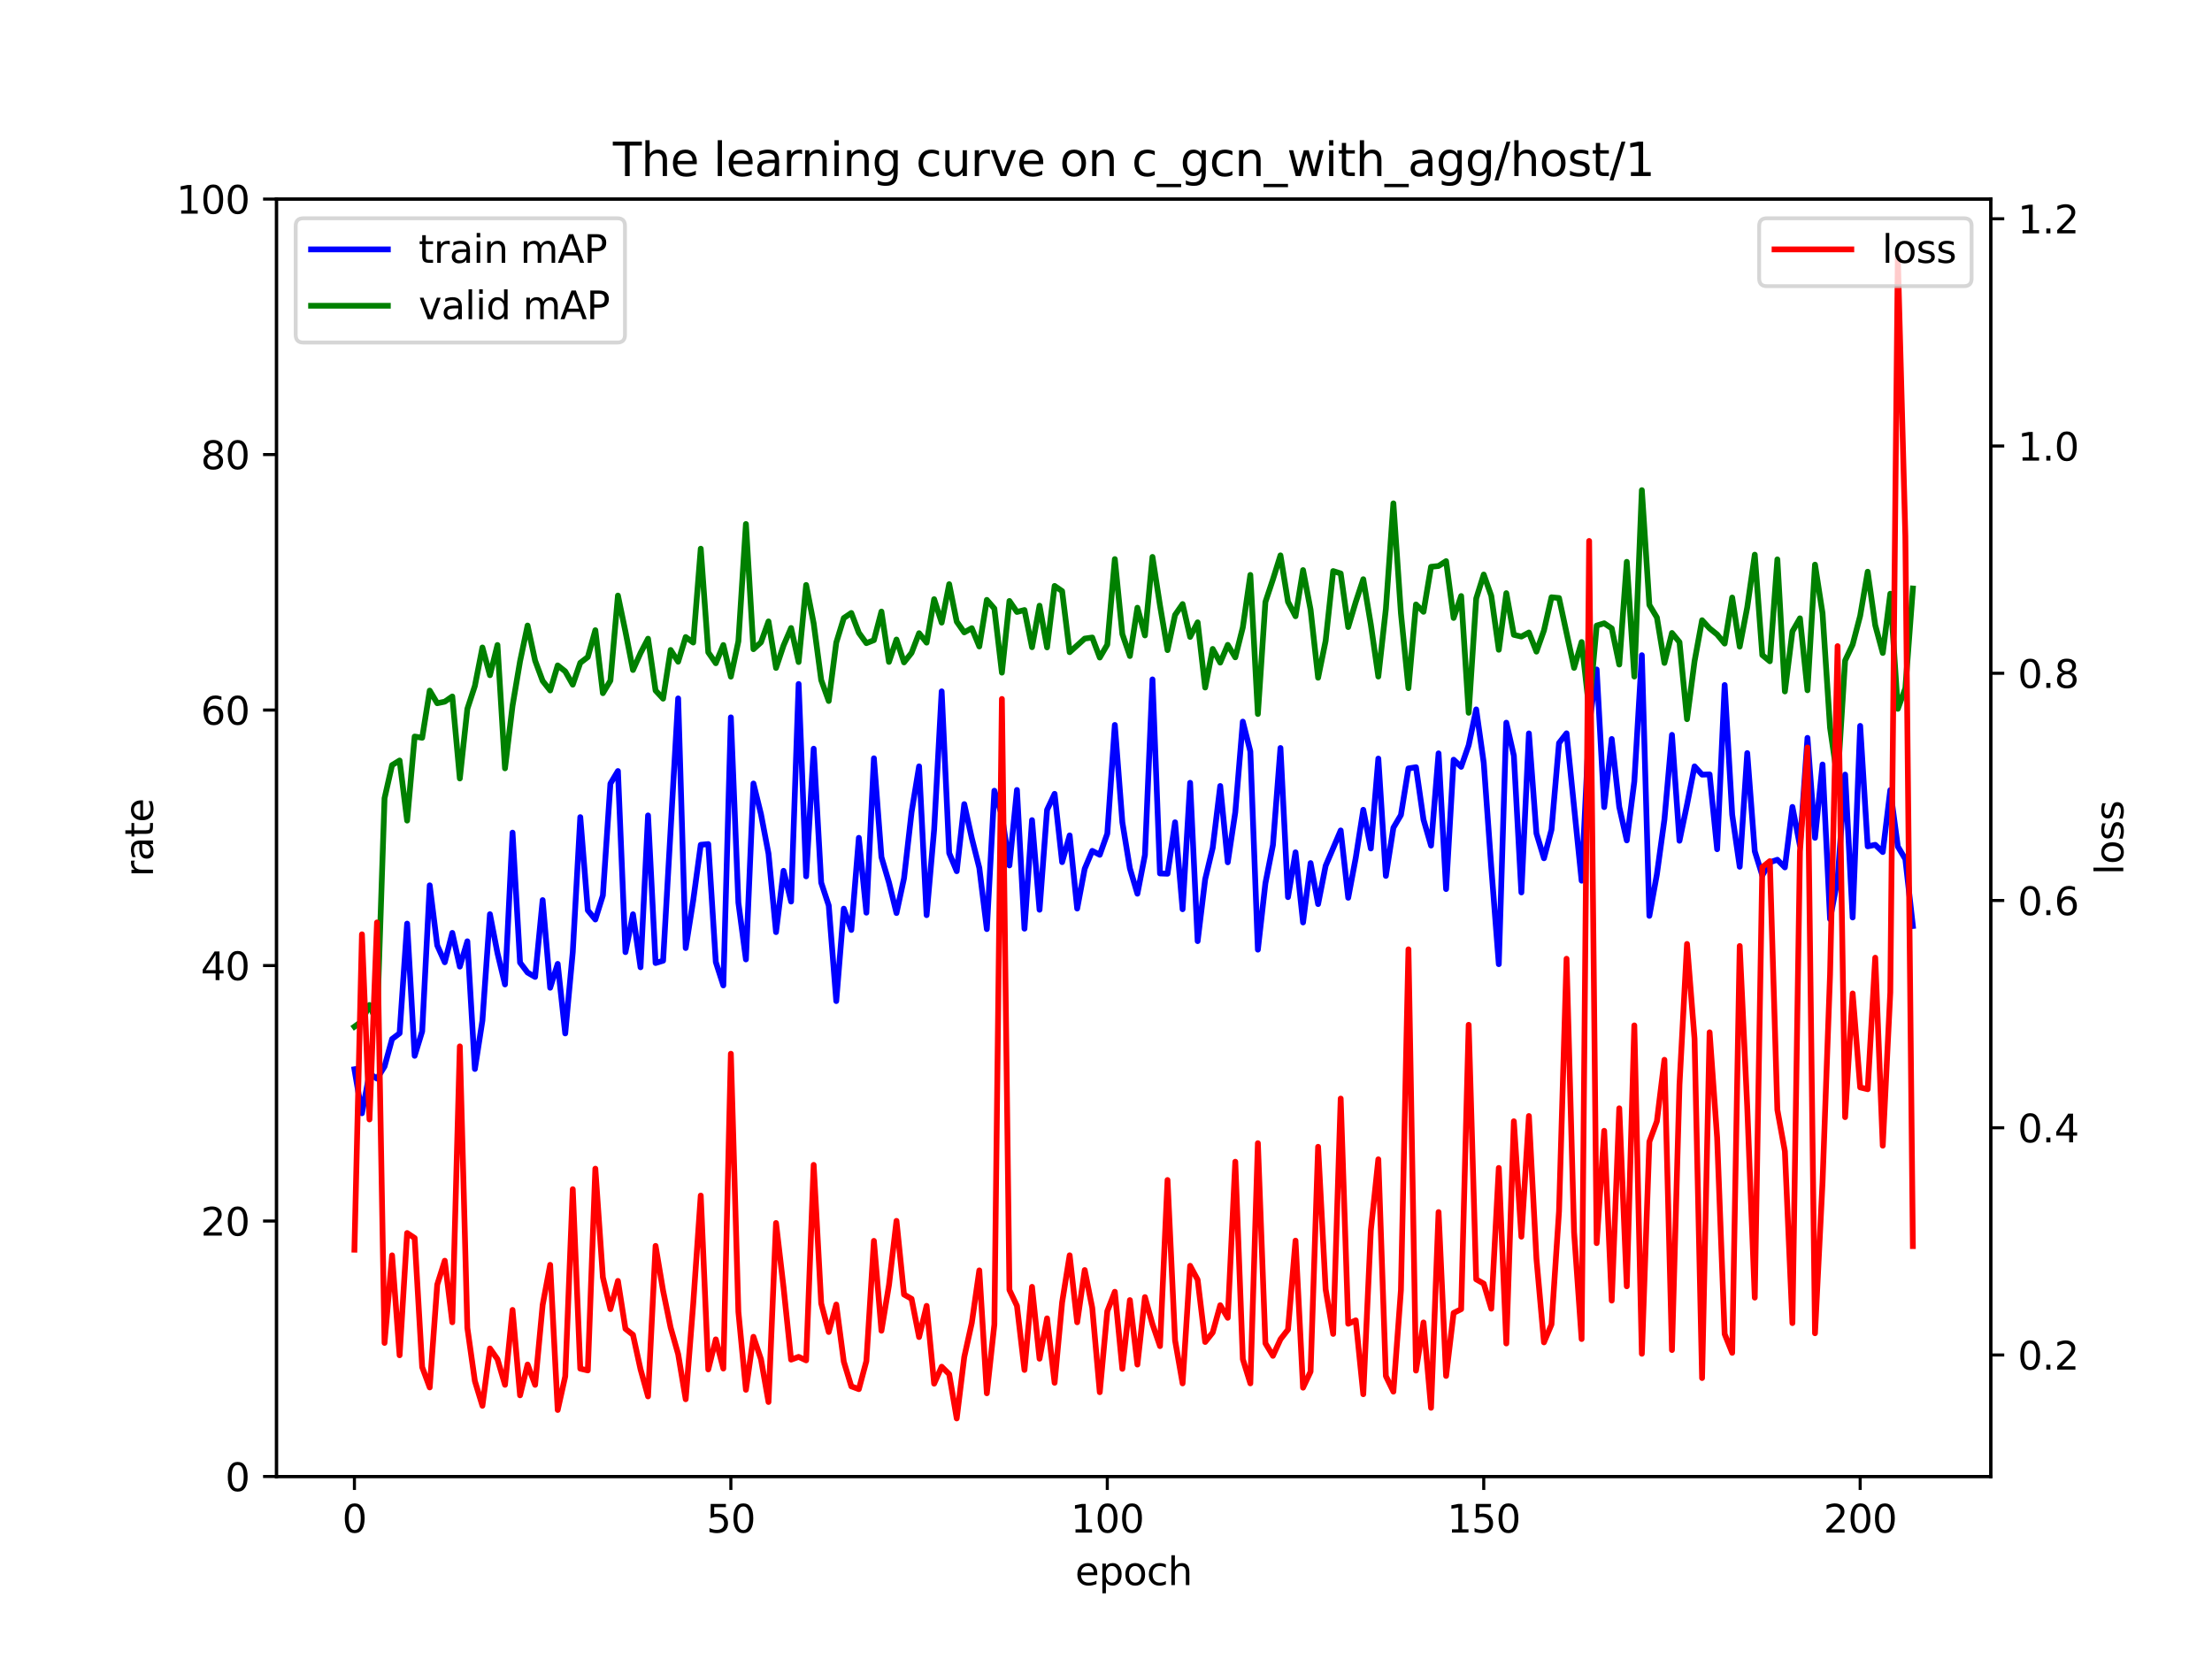<?xml version="1.0" encoding="utf-8" standalone="no"?>
<!DOCTYPE svg PUBLIC "-//W3C//DTD SVG 1.1//EN"
  "http://www.w3.org/Graphics/SVG/1.1/DTD/svg11.dtd">
<svg xmlns:xlink="http://www.w3.org/1999/xlink" width="576pt" height="432pt" viewBox="0 0 576 432" xmlns="http://www.w3.org/2000/svg" version="1.1">
 <defs>
  <style type="text/css">*{stroke-linejoin: round; stroke-linecap: butt}</style>
 </defs>
 <g id="figure_1">
  <g id="patch_1">
   <path d="M 0 432 
L 576 432 
L 576 0 
L 0 0 
z
" style="fill: #ffffff"/>
  </g>
  <g id="axes_1">
   <g id="patch_2">
    <path d="M 72 384.48 
L 518.4 384.48 
L 518.4 51.84 
L 72 51.84 
z
" style="fill: #ffffff"/>
   </g>
   <g id="matplotlib.axis_1">
    <g id="xtick_1">
     <g id="line2d_1">
      <defs>
       <path id="m927b5e2c4c" d="M 0 0 
L 0 3.5 
" style="stroke: #000000; stroke-width: 0.8"/>
      </defs>
      <g>
       <use xlink:href="#m927b5e2c4c" x="92.291" y="384.48" style="stroke: #000000; stroke-width: 0.8"/>
      </g>
     </g>
     <g id="text_1">
      <!-- 0 -->
      <g transform="translate(89.11 399.078) scale(0.1 -0.1)">
       <defs>
        <path id="DejaVuSans-30" d="M 2034 4250 
Q 1547 4250 1301 3770 
Q 1056 3291 1056 2328 
Q 1056 1369 1301 889 
Q 1547 409 2034 409 
Q 2525 409 2770 889 
Q 3016 1369 3016 2328 
Q 3016 3291 2770 3770 
Q 2525 4250 2034 4250 
z
M 2034 4750 
Q 2819 4750 3233 4129 
Q 3647 3509 3647 2328 
Q 3647 1150 3233 529 
Q 2819 -91 2034 -91 
Q 1250 -91 836 529 
Q 422 1150 422 2328 
Q 422 3509 836 4129 
Q 1250 4750 2034 4750 
z
" transform="scale(0.016)"/>
       </defs>
       <use xlink:href="#DejaVuSans-30"/>
      </g>
     </g>
    </g>
    <g id="xtick_2">
     <g id="line2d_2">
      <g>
       <use xlink:href="#m927b5e2c4c" x="190.315" y="384.48" style="stroke: #000000; stroke-width: 0.8"/>
      </g>
     </g>
     <g id="text_2">
      <!-- 50 -->
      <g transform="translate(183.952 399.078) scale(0.1 -0.1)">
       <defs>
        <path id="DejaVuSans-35" d="M 691 4666 
L 3169 4666 
L 3169 4134 
L 1269 4134 
L 1269 2991 
Q 1406 3038 1543 3061 
Q 1681 3084 1819 3084 
Q 2600 3084 3056 2656 
Q 3513 2228 3513 1497 
Q 3513 744 3044 326 
Q 2575 -91 1722 -91 
Q 1428 -91 1123 -41 
Q 819 9 494 109 
L 494 744 
Q 775 591 1075 516 
Q 1375 441 1709 441 
Q 2250 441 2565 725 
Q 2881 1009 2881 1497 
Q 2881 1984 2565 2268 
Q 2250 2553 1709 2553 
Q 1456 2553 1204 2497 
Q 953 2441 691 2322 
L 691 4666 
z
" transform="scale(0.016)"/>
       </defs>
       <use xlink:href="#DejaVuSans-35"/>
       <use xlink:href="#DejaVuSans-30" x="63.623"/>
      </g>
     </g>
    </g>
    <g id="xtick_3">
     <g id="line2d_3">
      <g>
       <use xlink:href="#m927b5e2c4c" x="288.338" y="384.48" style="stroke: #000000; stroke-width: 0.8"/>
      </g>
     </g>
     <g id="text_3">
      <!-- 100 -->
      <g transform="translate(278.795 399.078) scale(0.1 -0.1)">
       <defs>
        <path id="DejaVuSans-31" d="M 794 531 
L 1825 531 
L 1825 4091 
L 703 3866 
L 703 4441 
L 1819 4666 
L 2450 4666 
L 2450 531 
L 3481 531 
L 3481 0 
L 794 0 
L 794 531 
z
" transform="scale(0.016)"/>
       </defs>
       <use xlink:href="#DejaVuSans-31"/>
       <use xlink:href="#DejaVuSans-30" x="63.623"/>
       <use xlink:href="#DejaVuSans-30" x="127.246"/>
      </g>
     </g>
    </g>
    <g id="xtick_4">
     <g id="line2d_4">
      <g>
       <use xlink:href="#m927b5e2c4c" x="386.362" y="384.48" style="stroke: #000000; stroke-width: 0.8"/>
      </g>
     </g>
     <g id="text_4">
      <!-- 150 -->
      <g transform="translate(376.818 399.078) scale(0.1 -0.1)">
       <use xlink:href="#DejaVuSans-31"/>
       <use xlink:href="#DejaVuSans-35" x="63.623"/>
       <use xlink:href="#DejaVuSans-30" x="127.246"/>
      </g>
     </g>
    </g>
    <g id="xtick_5">
     <g id="line2d_5">
      <g>
       <use xlink:href="#m927b5e2c4c" x="484.386" y="384.48" style="stroke: #000000; stroke-width: 0.8"/>
      </g>
     </g>
     <g id="text_5">
      <!-- 200 -->
      <g transform="translate(474.842 399.078) scale(0.1 -0.1)">
       <defs>
        <path id="DejaVuSans-32" d="M 1228 531 
L 3431 531 
L 3431 0 
L 469 0 
L 469 531 
Q 828 903 1448 1529 
Q 2069 2156 2228 2338 
Q 2531 2678 2651 2914 
Q 2772 3150 2772 3378 
Q 2772 3750 2511 3984 
Q 2250 4219 1831 4219 
Q 1534 4219 1204 4116 
Q 875 4013 500 3803 
L 500 4441 
Q 881 4594 1212 4672 
Q 1544 4750 1819 4750 
Q 2544 4750 2975 4387 
Q 3406 4025 3406 3419 
Q 3406 3131 3298 2873 
Q 3191 2616 2906 2266 
Q 2828 2175 2409 1742 
Q 1991 1309 1228 531 
z
" transform="scale(0.016)"/>
       </defs>
       <use xlink:href="#DejaVuSans-32"/>
       <use xlink:href="#DejaVuSans-30" x="63.623"/>
       <use xlink:href="#DejaVuSans-30" x="127.246"/>
      </g>
     </g>
    </g>
    <g id="text_6">
     <!-- epoch -->
     <g transform="translate(279.972 412.757) scale(0.1 -0.1)">
      <defs>
       <path id="DejaVuSans-65" d="M 3597 1894 
L 3597 1613 
L 953 1613 
Q 991 1019 1311 708 
Q 1631 397 2203 397 
Q 2534 397 2845 478 
Q 3156 559 3463 722 
L 3463 178 
Q 3153 47 2828 -22 
Q 2503 -91 2169 -91 
Q 1331 -91 842 396 
Q 353 884 353 1716 
Q 353 2575 817 3079 
Q 1281 3584 2069 3584 
Q 2775 3584 3186 3129 
Q 3597 2675 3597 1894 
z
M 3022 2063 
Q 3016 2534 2758 2815 
Q 2500 3097 2075 3097 
Q 1594 3097 1305 2825 
Q 1016 2553 972 2059 
L 3022 2063 
z
" transform="scale(0.016)"/>
       <path id="DejaVuSans-70" d="M 1159 525 
L 1159 -1331 
L 581 -1331 
L 581 3500 
L 1159 3500 
L 1159 2969 
Q 1341 3281 1617 3432 
Q 1894 3584 2278 3584 
Q 2916 3584 3314 3078 
Q 3713 2572 3713 1747 
Q 3713 922 3314 415 
Q 2916 -91 2278 -91 
Q 1894 -91 1617 61 
Q 1341 213 1159 525 
z
M 3116 1747 
Q 3116 2381 2855 2742 
Q 2594 3103 2138 3103 
Q 1681 3103 1420 2742 
Q 1159 2381 1159 1747 
Q 1159 1113 1420 752 
Q 1681 391 2138 391 
Q 2594 391 2855 752 
Q 3116 1113 3116 1747 
z
" transform="scale(0.016)"/>
       <path id="DejaVuSans-6f" d="M 1959 3097 
Q 1497 3097 1228 2736 
Q 959 2375 959 1747 
Q 959 1119 1226 758 
Q 1494 397 1959 397 
Q 2419 397 2687 759 
Q 2956 1122 2956 1747 
Q 2956 2369 2687 2733 
Q 2419 3097 1959 3097 
z
M 1959 3584 
Q 2709 3584 3137 3096 
Q 3566 2609 3566 1747 
Q 3566 888 3137 398 
Q 2709 -91 1959 -91 
Q 1206 -91 779 398 
Q 353 888 353 1747 
Q 353 2609 779 3096 
Q 1206 3584 1959 3584 
z
" transform="scale(0.016)"/>
       <path id="DejaVuSans-63" d="M 3122 3366 
L 3122 2828 
Q 2878 2963 2633 3030 
Q 2388 3097 2138 3097 
Q 1578 3097 1268 2742 
Q 959 2388 959 1747 
Q 959 1106 1268 751 
Q 1578 397 2138 397 
Q 2388 397 2633 464 
Q 2878 531 3122 666 
L 3122 134 
Q 2881 22 2623 -34 
Q 2366 -91 2075 -91 
Q 1284 -91 818 406 
Q 353 903 353 1747 
Q 353 2603 823 3093 
Q 1294 3584 2113 3584 
Q 2378 3584 2631 3529 
Q 2884 3475 3122 3366 
z
" transform="scale(0.016)"/>
       <path id="DejaVuSans-68" d="M 3513 2113 
L 3513 0 
L 2938 0 
L 2938 2094 
Q 2938 2591 2744 2837 
Q 2550 3084 2163 3084 
Q 1697 3084 1428 2787 
Q 1159 2491 1159 1978 
L 1159 0 
L 581 0 
L 581 4863 
L 1159 4863 
L 1159 2956 
Q 1366 3272 1645 3428 
Q 1925 3584 2291 3584 
Q 2894 3584 3203 3211 
Q 3513 2838 3513 2113 
z
" transform="scale(0.016)"/>
      </defs>
      <use xlink:href="#DejaVuSans-65"/>
      <use xlink:href="#DejaVuSans-70" x="61.523"/>
      <use xlink:href="#DejaVuSans-6f" x="125"/>
      <use xlink:href="#DejaVuSans-63" x="186.182"/>
      <use xlink:href="#DejaVuSans-68" x="241.162"/>
     </g>
    </g>
   </g>
   <g id="matplotlib.axis_2">
    <g id="ytick_1">
     <g id="line2d_6">
      <defs>
       <path id="m28f044601d" d="M 0 0 
L -3.5 0 
" style="stroke: #000000; stroke-width: 0.8"/>
      </defs>
      <g>
       <use xlink:href="#m28f044601d" x="72" y="384.48" style="stroke: #000000; stroke-width: 0.8"/>
      </g>
     </g>
     <g id="text_7">
      <!-- 0 -->
      <g transform="translate(58.638 388.279) scale(0.1 -0.1)">
       <use xlink:href="#DejaVuSans-30"/>
      </g>
     </g>
    </g>
    <g id="ytick_2">
     <g id="line2d_7">
      <g>
       <use xlink:href="#m28f044601d" x="72" y="317.952" style="stroke: #000000; stroke-width: 0.8"/>
      </g>
     </g>
     <g id="text_8">
      <!-- 20 -->
      <g transform="translate(52.275 321.751) scale(0.1 -0.1)">
       <use xlink:href="#DejaVuSans-32"/>
       <use xlink:href="#DejaVuSans-30" x="63.623"/>
      </g>
     </g>
    </g>
    <g id="ytick_3">
     <g id="line2d_8">
      <g>
       <use xlink:href="#m28f044601d" x="72" y="251.424" style="stroke: #000000; stroke-width: 0.8"/>
      </g>
     </g>
     <g id="text_9">
      <!-- 40 -->
      <g transform="translate(52.275 255.223) scale(0.1 -0.1)">
       <defs>
        <path id="DejaVuSans-34" d="M 2419 4116 
L 825 1625 
L 2419 1625 
L 2419 4116 
z
M 2253 4666 
L 3047 4666 
L 3047 1625 
L 3713 1625 
L 3713 1100 
L 3047 1100 
L 3047 0 
L 2419 0 
L 2419 1100 
L 313 1100 
L 313 1709 
L 2253 4666 
z
" transform="scale(0.016)"/>
       </defs>
       <use xlink:href="#DejaVuSans-34"/>
       <use xlink:href="#DejaVuSans-30" x="63.623"/>
      </g>
     </g>
    </g>
    <g id="ytick_4">
     <g id="line2d_9">
      <g>
       <use xlink:href="#m28f044601d" x="72" y="184.896" style="stroke: #000000; stroke-width: 0.8"/>
      </g>
     </g>
     <g id="text_10">
      <!-- 60 -->
      <g transform="translate(52.275 188.695) scale(0.1 -0.1)">
       <defs>
        <path id="DejaVuSans-36" d="M 2113 2584 
Q 1688 2584 1439 2293 
Q 1191 2003 1191 1497 
Q 1191 994 1439 701 
Q 1688 409 2113 409 
Q 2538 409 2786 701 
Q 3034 994 3034 1497 
Q 3034 2003 2786 2293 
Q 2538 2584 2113 2584 
z
M 3366 4563 
L 3366 3988 
Q 3128 4100 2886 4159 
Q 2644 4219 2406 4219 
Q 1781 4219 1451 3797 
Q 1122 3375 1075 2522 
Q 1259 2794 1537 2939 
Q 1816 3084 2150 3084 
Q 2853 3084 3261 2657 
Q 3669 2231 3669 1497 
Q 3669 778 3244 343 
Q 2819 -91 2113 -91 
Q 1303 -91 875 529 
Q 447 1150 447 2328 
Q 447 3434 972 4092 
Q 1497 4750 2381 4750 
Q 2619 4750 2861 4703 
Q 3103 4656 3366 4563 
z
" transform="scale(0.016)"/>
       </defs>
       <use xlink:href="#DejaVuSans-36"/>
       <use xlink:href="#DejaVuSans-30" x="63.623"/>
      </g>
     </g>
    </g>
    <g id="ytick_5">
     <g id="line2d_10">
      <g>
       <use xlink:href="#m28f044601d" x="72" y="118.368" style="stroke: #000000; stroke-width: 0.8"/>
      </g>
     </g>
     <g id="text_11">
      <!-- 80 -->
      <g transform="translate(52.275 122.167) scale(0.1 -0.1)">
       <defs>
        <path id="DejaVuSans-38" d="M 2034 2216 
Q 1584 2216 1326 1975 
Q 1069 1734 1069 1313 
Q 1069 891 1326 650 
Q 1584 409 2034 409 
Q 2484 409 2743 651 
Q 3003 894 3003 1313 
Q 3003 1734 2745 1975 
Q 2488 2216 2034 2216 
z
M 1403 2484 
Q 997 2584 770 2862 
Q 544 3141 544 3541 
Q 544 4100 942 4425 
Q 1341 4750 2034 4750 
Q 2731 4750 3128 4425 
Q 3525 4100 3525 3541 
Q 3525 3141 3298 2862 
Q 3072 2584 2669 2484 
Q 3125 2378 3379 2068 
Q 3634 1759 3634 1313 
Q 3634 634 3220 271 
Q 2806 -91 2034 -91 
Q 1263 -91 848 271 
Q 434 634 434 1313 
Q 434 1759 690 2068 
Q 947 2378 1403 2484 
z
M 1172 3481 
Q 1172 3119 1398 2916 
Q 1625 2713 2034 2713 
Q 2441 2713 2670 2916 
Q 2900 3119 2900 3481 
Q 2900 3844 2670 4047 
Q 2441 4250 2034 4250 
Q 1625 4250 1398 4047 
Q 1172 3844 1172 3481 
z
" transform="scale(0.016)"/>
       </defs>
       <use xlink:href="#DejaVuSans-38"/>
       <use xlink:href="#DejaVuSans-30" x="63.623"/>
      </g>
     </g>
    </g>
    <g id="ytick_6">
     <g id="line2d_11">
      <g>
       <use xlink:href="#m28f044601d" x="72" y="51.84" style="stroke: #000000; stroke-width: 0.8"/>
      </g>
     </g>
     <g id="text_12">
      <!-- 100 -->
      <g transform="translate(45.913 55.639) scale(0.1 -0.1)">
       <use xlink:href="#DejaVuSans-31"/>
       <use xlink:href="#DejaVuSans-30" x="63.623"/>
       <use xlink:href="#DejaVuSans-30" x="127.246"/>
      </g>
     </g>
    </g>
    <g id="text_13">
     <!-- rate -->
     <g transform="translate(39.833 228.316) rotate(-90) scale(0.1 -0.1)">
      <defs>
       <path id="DejaVuSans-72" d="M 2631 2963 
Q 2534 3019 2420 3045 
Q 2306 3072 2169 3072 
Q 1681 3072 1420 2755 
Q 1159 2438 1159 1844 
L 1159 0 
L 581 0 
L 581 3500 
L 1159 3500 
L 1159 2956 
Q 1341 3275 1631 3429 
Q 1922 3584 2338 3584 
Q 2397 3584 2469 3576 
Q 2541 3569 2628 3553 
L 2631 2963 
z
" transform="scale(0.016)"/>
       <path id="DejaVuSans-61" d="M 2194 1759 
Q 1497 1759 1228 1600 
Q 959 1441 959 1056 
Q 959 750 1161 570 
Q 1363 391 1709 391 
Q 2188 391 2477 730 
Q 2766 1069 2766 1631 
L 2766 1759 
L 2194 1759 
z
M 3341 1997 
L 3341 0 
L 2766 0 
L 2766 531 
Q 2569 213 2275 61 
Q 1981 -91 1556 -91 
Q 1019 -91 701 211 
Q 384 513 384 1019 
Q 384 1609 779 1909 
Q 1175 2209 1959 2209 
L 2766 2209 
L 2766 2266 
Q 2766 2663 2505 2880 
Q 2244 3097 1772 3097 
Q 1472 3097 1187 3025 
Q 903 2953 641 2809 
L 641 3341 
Q 956 3463 1253 3523 
Q 1550 3584 1831 3584 
Q 2591 3584 2966 3190 
Q 3341 2797 3341 1997 
z
" transform="scale(0.016)"/>
       <path id="DejaVuSans-74" d="M 1172 4494 
L 1172 3500 
L 2356 3500 
L 2356 3053 
L 1172 3053 
L 1172 1153 
Q 1172 725 1289 603 
Q 1406 481 1766 481 
L 2356 481 
L 2356 0 
L 1766 0 
Q 1100 0 847 248 
Q 594 497 594 1153 
L 594 3053 
L 172 3053 
L 172 3500 
L 594 3500 
L 594 4494 
L 1172 4494 
z
" transform="scale(0.016)"/>
      </defs>
      <use xlink:href="#DejaVuSans-72"/>
      <use xlink:href="#DejaVuSans-61" x="41.113"/>
      <use xlink:href="#DejaVuSans-74" x="102.393"/>
      <use xlink:href="#DejaVuSans-65" x="141.602"/>
     </g>
    </g>
   </g>
   <g id="line2d_12">
    <path d="M 92.291 278.431 
L 94.251 289.896 
L 96.212 279.549 
L 98.172 280.87 
L 100.133 277.717 
L 102.093 270.559 
L 104.054 269.066 
L 106.014 240.506 
L 107.975 274.937 
L 109.935 268.563 
L 111.896 230.531 
L 113.856 246.184 
L 115.817 250.571 
L 117.777 242.921 
L 119.738 251.703 
L 121.698 245.106 
L 123.658 278.364 
L 125.619 265.751 
L 127.579 238.056 
L 129.54 248.191 
L 131.5 256.353 
L 133.461 216.813 
L 135.421 250.658 
L 137.382 253.255 
L 139.342 254.39 
L 141.303 234.38 
L 143.263 257.211 
L 145.224 250.992 
L 147.184 269.107 
L 149.145 247.919 
L 151.105 212.776 
L 153.066 237.044 
L 155.026 239.438 
L 156.987 233.159 
L 158.947 204.045 
L 160.908 200.772 
L 162.868 247.935 
L 164.828 238.077 
L 166.789 251.878 
L 168.749 212.335 
L 170.71 250.77 
L 172.67 250.169 
L 176.591 181.863 
L 178.552 246.867 
L 180.512 234.457 
L 182.473 219.98 
L 184.433 219.797 
L 186.394 250.513 
L 188.354 256.604 
L 190.315 186.795 
L 192.275 235.046 
L 194.236 249.835 
L 196.196 204.022 
L 198.157 212 
L 200.117 222.286 
L 202.077 242.723 
L 204.038 226.751 
L 205.998 234.766 
L 207.959 178.105 
L 209.919 228.2 
L 211.88 194.958 
L 213.84 229.836 
L 215.801 235.796 
L 217.761 260.681 
L 219.722 236.607 
L 221.682 242.16 
L 223.643 218.165 
L 225.603 237.66 
L 227.564 197.46 
L 229.524 223.177 
L 231.485 229.801 
L 233.445 237.757 
L 235.406 228.698 
L 237.366 211.524 
L 239.326 199.559 
L 241.287 238.304 
L 243.247 216.036 
L 245.208 180.021 
L 247.168 222.144 
L 249.129 226.862 
L 251.089 209.388 
L 253.05 218.241 
L 255.01 225.997 
L 256.971 241.936 
L 258.931 205.899 
L 260.892 212.394 
L 262.852 225.358 
L 264.813 205.701 
L 266.773 241.826 
L 268.734 213.558 
L 270.694 236.9 
L 272.655 210.883 
L 274.615 206.713 
L 276.575 224.497 
L 278.536 217.539 
L 280.496 236.591 
L 282.457 226.212 
L 284.417 221.563 
L 286.378 222.591 
L 288.338 217.076 
L 290.299 188.776 
L 292.259 214.115 
L 294.22 226.135 
L 296.18 232.725 
L 298.141 222.619 
L 300.101 176.915 
L 302.062 227.446 
L 304.022 227.518 
L 305.983 214.12 
L 307.943 236.766 
L 309.904 203.831 
L 311.864 245.07 
L 313.825 228.959 
L 315.785 220.782 
L 317.745 204.669 
L 319.706 224.546 
L 321.666 211.501 
L 323.627 187.906 
L 325.587 195.671 
L 327.548 247.29 
L 329.508 229.993 
L 331.469 220.04 
L 333.429 194.773 
L 335.39 233.613 
L 337.35 221.942 
L 339.311 240.21 
L 341.271 224.743 
L 343.232 235.423 
L 345.192 225.465 
L 349.113 216.244 
L 351.074 233.777 
L 353.034 223.383 
L 354.994 210.866 
L 356.955 220.948 
L 358.915 197.53 
L 360.876 228.084 
L 362.836 215.546 
L 364.797 212.23 
L 366.757 200.095 
L 368.718 199.784 
L 370.678 213.438 
L 372.639 220.188 
L 374.599 196.172 
L 376.56 231.512 
L 378.52 197.821 
L 380.481 199.682 
L 382.441 194.058 
L 384.402 184.723 
L 386.362 198.623 
L 388.323 225.759 
L 390.283 251.067 
L 392.243 188.183 
L 394.204 196.773 
L 396.164 232.395 
L 398.125 190.982 
L 400.085 217.024 
L 402.046 223.49 
L 404.006 216.041 
L 405.967 193.485 
L 407.927 190.949 
L 411.848 229.328 
L 413.809 188.888 
L 415.769 174.325 
L 417.73 210.175 
L 419.69 192.429 
L 421.651 210.133 
L 423.611 218.846 
L 425.572 203.481 
L 427.532 170.607 
L 429.492 238.491 
L 431.453 227.667 
L 433.413 213.391 
L 435.374 191.353 
L 437.334 218.931 
L 439.295 209.542 
L 441.255 199.56 
L 443.216 201.714 
L 445.176 201.649 
L 447.137 221.14 
L 449.097 178.378 
L 451.058 212.132 
L 453.018 225.702 
L 454.979 196.099 
L 456.939 221.675 
L 458.9 227.958 
L 460.86 224.538 
L 462.821 223.877 
L 464.781 225.871 
L 466.742 210.121 
L 468.702 220.218 
L 470.662 192.139 
L 472.623 218.171 
L 474.583 199.069 
L 476.544 239.322 
L 478.504 229.029 
L 480.465 201.699 
L 482.425 238.911 
L 484.386 189.019 
L 486.346 220.389 
L 488.307 219.985 
L 490.267 221.874 
L 492.228 205.744 
L 494.188 220.426 
L 496.149 223.708 
L 498.109 241.13 
L 498.109 241.13 
" clip-path="url(#pa046f02fd2)" style="fill: none; stroke: #0000ff; stroke-width: 1.5; stroke-linecap: square"/>
   </g>
   <g id="line2d_13">
    <path d="M 92.291 267.346 
L 94.251 265.919 
L 96.212 261.69 
L 98.172 266.359 
L 100.133 207.869 
L 102.093 199.231 
L 104.054 198.034 
L 106.014 213.68 
L 107.975 191.79 
L 109.935 192.112 
L 111.896 179.827 
L 113.856 183.124 
L 115.817 182.708 
L 117.777 181.361 
L 119.738 202.718 
L 121.698 184.588 
L 123.658 178.609 
L 125.619 168.601 
L 127.579 175.828 
L 129.54 167.955 
L 131.5 200.075 
L 133.461 183.779 
L 135.421 172.185 
L 137.382 162.884 
L 139.342 172.021 
L 141.303 177.299 
L 143.263 179.8 
L 145.224 173.265 
L 147.184 174.82 
L 149.145 178.287 
L 151.105 172.598 
L 153.066 171.095 
L 155.026 164.102 
L 156.987 180.507 
L 158.947 177.236 
L 160.908 155.08 
L 162.868 164.485 
L 164.828 174.47 
L 166.789 170.064 
L 168.749 166.31 
L 170.71 179.811 
L 172.67 181.934 
L 174.631 169.249 
L 176.591 172.31 
L 178.552 165.883 
L 180.512 167.321 
L 182.473 142.877 
L 184.433 169.868 
L 186.394 172.703 
L 188.354 167.962 
L 190.315 176.198 
L 192.275 166.982 
L 194.236 136.449 
L 196.196 169.052 
L 198.157 167.265 
L 200.117 161.811 
L 202.077 173.928 
L 204.038 168.085 
L 205.998 163.523 
L 207.959 172.392 
L 209.919 152.323 
L 211.88 162.328 
L 213.84 177.091 
L 215.801 182.54 
L 217.761 167.334 
L 219.722 160.938 
L 221.682 159.616 
L 223.643 164.782 
L 225.603 167.477 
L 227.564 166.701 
L 229.524 159.251 
L 231.485 172.36 
L 233.445 166.531 
L 235.406 172.487 
L 237.366 170.011 
L 239.326 164.88 
L 241.287 167.347 
L 243.247 156.024 
L 245.208 162.131 
L 247.168 152.119 
L 249.129 161.872 
L 251.089 164.67 
L 253.05 163.577 
L 255.01 168.341 
L 256.971 156.206 
L 258.931 158.469 
L 260.892 175.156 
L 262.852 156.491 
L 264.813 159.355 
L 266.773 158.848 
L 268.734 168.534 
L 270.694 157.716 
L 272.655 168.585 
L 274.615 152.571 
L 276.575 153.924 
L 278.536 169.829 
L 282.457 166.289 
L 284.417 166.009 
L 286.378 171.233 
L 288.338 167.866 
L 290.299 145.589 
L 292.259 165.121 
L 294.22 170.832 
L 296.18 158.245 
L 298.141 165.465 
L 300.101 145.019 
L 302.062 157.658 
L 304.022 169.293 
L 305.983 160.135 
L 307.943 157.298 
L 309.904 165.852 
L 311.864 162.049 
L 313.825 179.035 
L 315.785 168.983 
L 317.745 172.546 
L 319.706 167.914 
L 321.666 171.171 
L 323.627 163.364 
L 325.587 149.706 
L 327.548 185.927 
L 329.508 156.767 
L 331.469 150.871 
L 333.429 144.61 
L 335.39 156.708 
L 337.35 160.471 
L 339.311 148.448 
L 341.271 158.754 
L 343.232 176.481 
L 345.192 166.875 
L 347.153 148.702 
L 349.113 149.328 
L 351.074 163.287 
L 353.034 156.754 
L 354.994 150.823 
L 356.955 162.588 
L 358.915 176.178 
L 360.876 158.592 
L 362.836 131.07 
L 364.797 159.672 
L 366.757 179.193 
L 368.718 157.394 
L 370.678 159.314 
L 372.639 147.594 
L 374.599 147.383 
L 376.56 146.114 
L 378.52 160.916 
L 380.481 155.205 
L 382.441 185.611 
L 384.402 155.846 
L 386.362 149.606 
L 388.323 155.136 
L 390.283 169.202 
L 392.243 154.453 
L 394.204 165.305 
L 396.164 165.764 
L 398.125 164.7 
L 400.085 169.685 
L 402.046 164.158 
L 404.006 155.53 
L 405.967 155.719 
L 409.888 173.915 
L 411.848 167.179 
L 413.809 184.66 
L 415.769 162.897 
L 417.73 162.302 
L 419.69 163.621 
L 421.651 173.047 
L 423.611 146.296 
L 425.572 176.167 
L 427.532 127.632 
L 429.492 157.528 
L 431.453 160.791 
L 433.413 172.63 
L 435.374 164.821 
L 437.334 167.208 
L 439.295 187.276 
L 441.255 172.196 
L 443.216 161.504 
L 445.176 163.629 
L 447.137 165.204 
L 449.097 167.587 
L 451.058 155.595 
L 453.018 168.379 
L 454.979 158.15 
L 456.939 144.431 
L 458.9 170.573 
L 460.86 172.192 
L 462.821 145.662 
L 464.781 180.051 
L 466.742 164.416 
L 468.702 161.005 
L 470.662 179.744 
L 472.623 147.028 
L 474.583 159.682 
L 476.544 189.497 
L 478.504 203.066 
L 480.465 172.002 
L 482.425 167.847 
L 484.386 160.354 
L 486.346 148.869 
L 488.307 162.807 
L 490.267 170.034 
L 492.228 154.604 
L 494.188 184.579 
L 496.149 179.218 
L 498.109 153.244 
L 498.109 153.244 
" clip-path="url(#pa046f02fd2)" style="fill: none; stroke: #008000; stroke-width: 1.5; stroke-linecap: square"/>
   </g>
   <g id="patch_3">
    <path d="M 72 384.48 
L 72 51.84 
" style="fill: none; stroke: #000000; stroke-width: 0.8; stroke-linejoin: miter; stroke-linecap: square"/>
   </g>
   <g id="patch_4">
    <path d="M 518.4 384.48 
L 518.4 51.84 
" style="fill: none; stroke: #000000; stroke-width: 0.8; stroke-linejoin: miter; stroke-linecap: square"/>
   </g>
   <g id="patch_5">
    <path d="M 72 384.48 
L 518.4 384.48 
" style="fill: none; stroke: #000000; stroke-width: 0.8; stroke-linejoin: miter; stroke-linecap: square"/>
   </g>
   <g id="patch_6">
    <path d="M 72 51.84 
L 518.4 51.84 
" style="fill: none; stroke: #000000; stroke-width: 0.8; stroke-linejoin: miter; stroke-linecap: square"/>
   </g>
   <g id="legend_1">
    <g id="patch_7">
     <path d="M 79 89.196 
L 160.741 89.196 
Q 162.741 89.196 162.741 87.196 
L 162.741 58.84 
Q 162.741 56.84 160.741 56.84 
L 79 56.84 
Q 77 56.84 77 58.84 
L 77 87.196 
Q 77 89.196 79 89.196 
z
" style="fill: #ffffff; opacity: 0.8; stroke: #cccccc; stroke-linejoin: miter"/>
    </g>
    <g id="line2d_14">
     <path d="M 81 64.938 
L 91 64.938 
L 101 64.938 
" style="fill: none; stroke: #0000ff; stroke-width: 1.5; stroke-linecap: square"/>
    </g>
    <g id="text_14">
     <!-- train mAP -->
     <g transform="translate(109 68.438) scale(0.1 -0.1)">
      <defs>
       <path id="DejaVuSans-69" d="M 603 3500 
L 1178 3500 
L 1178 0 
L 603 0 
L 603 3500 
z
M 603 4863 
L 1178 4863 
L 1178 4134 
L 603 4134 
L 603 4863 
z
" transform="scale(0.016)"/>
       <path id="DejaVuSans-6e" d="M 3513 2113 
L 3513 0 
L 2938 0 
L 2938 2094 
Q 2938 2591 2744 2837 
Q 2550 3084 2163 3084 
Q 1697 3084 1428 2787 
Q 1159 2491 1159 1978 
L 1159 0 
L 581 0 
L 581 3500 
L 1159 3500 
L 1159 2956 
Q 1366 3272 1645 3428 
Q 1925 3584 2291 3584 
Q 2894 3584 3203 3211 
Q 3513 2838 3513 2113 
z
" transform="scale(0.016)"/>
       <path id="DejaVuSans-20" transform="scale(0.016)"/>
       <path id="DejaVuSans-6d" d="M 3328 2828 
Q 3544 3216 3844 3400 
Q 4144 3584 4550 3584 
Q 5097 3584 5394 3201 
Q 5691 2819 5691 2113 
L 5691 0 
L 5113 0 
L 5113 2094 
Q 5113 2597 4934 2840 
Q 4756 3084 4391 3084 
Q 3944 3084 3684 2787 
Q 3425 2491 3425 1978 
L 3425 0 
L 2847 0 
L 2847 2094 
Q 2847 2600 2669 2842 
Q 2491 3084 2119 3084 
Q 1678 3084 1418 2786 
Q 1159 2488 1159 1978 
L 1159 0 
L 581 0 
L 581 3500 
L 1159 3500 
L 1159 2956 
Q 1356 3278 1631 3431 
Q 1906 3584 2284 3584 
Q 2666 3584 2933 3390 
Q 3200 3197 3328 2828 
z
" transform="scale(0.016)"/>
       <path id="DejaVuSans-41" d="M 2188 4044 
L 1331 1722 
L 3047 1722 
L 2188 4044 
z
M 1831 4666 
L 2547 4666 
L 4325 0 
L 3669 0 
L 3244 1197 
L 1141 1197 
L 716 0 
L 50 0 
L 1831 4666 
z
" transform="scale(0.016)"/>
       <path id="DejaVuSans-50" d="M 1259 4147 
L 1259 2394 
L 2053 2394 
Q 2494 2394 2734 2622 
Q 2975 2850 2975 3272 
Q 2975 3691 2734 3919 
Q 2494 4147 2053 4147 
L 1259 4147 
z
M 628 4666 
L 2053 4666 
Q 2838 4666 3239 4311 
Q 3641 3956 3641 3272 
Q 3641 2581 3239 2228 
Q 2838 1875 2053 1875 
L 1259 1875 
L 1259 0 
L 628 0 
L 628 4666 
z
" transform="scale(0.016)"/>
      </defs>
      <use xlink:href="#DejaVuSans-74"/>
      <use xlink:href="#DejaVuSans-72" x="39.209"/>
      <use xlink:href="#DejaVuSans-61" x="80.322"/>
      <use xlink:href="#DejaVuSans-69" x="141.602"/>
      <use xlink:href="#DejaVuSans-6e" x="169.385"/>
      <use xlink:href="#DejaVuSans-20" x="232.764"/>
      <use xlink:href="#DejaVuSans-6d" x="264.551"/>
      <use xlink:href="#DejaVuSans-41" x="361.963"/>
      <use xlink:href="#DejaVuSans-50" x="430.371"/>
     </g>
    </g>
    <g id="line2d_15">
     <path d="M 81 79.617 
L 91 79.617 
L 101 79.617 
" style="fill: none; stroke: #008000; stroke-width: 1.5; stroke-linecap: square"/>
    </g>
    <g id="text_15">
     <!-- valid mAP -->
     <g transform="translate(109 83.117) scale(0.1 -0.1)">
      <defs>
       <path id="DejaVuSans-76" d="M 191 3500 
L 800 3500 
L 1894 563 
L 2988 3500 
L 3597 3500 
L 2284 0 
L 1503 0 
L 191 3500 
z
" transform="scale(0.016)"/>
       <path id="DejaVuSans-6c" d="M 603 4863 
L 1178 4863 
L 1178 0 
L 603 0 
L 603 4863 
z
" transform="scale(0.016)"/>
       <path id="DejaVuSans-64" d="M 2906 2969 
L 2906 4863 
L 3481 4863 
L 3481 0 
L 2906 0 
L 2906 525 
Q 2725 213 2448 61 
Q 2172 -91 1784 -91 
Q 1150 -91 751 415 
Q 353 922 353 1747 
Q 353 2572 751 3078 
Q 1150 3584 1784 3584 
Q 2172 3584 2448 3432 
Q 2725 3281 2906 2969 
z
M 947 1747 
Q 947 1113 1208 752 
Q 1469 391 1925 391 
Q 2381 391 2643 752 
Q 2906 1113 2906 1747 
Q 2906 2381 2643 2742 
Q 2381 3103 1925 3103 
Q 1469 3103 1208 2742 
Q 947 2381 947 1747 
z
" transform="scale(0.016)"/>
      </defs>
      <use xlink:href="#DejaVuSans-76"/>
      <use xlink:href="#DejaVuSans-61" x="59.18"/>
      <use xlink:href="#DejaVuSans-6c" x="120.459"/>
      <use xlink:href="#DejaVuSans-69" x="148.242"/>
      <use xlink:href="#DejaVuSans-64" x="176.025"/>
      <use xlink:href="#DejaVuSans-20" x="239.502"/>
      <use xlink:href="#DejaVuSans-6d" x="271.289"/>
      <use xlink:href="#DejaVuSans-41" x="368.701"/>
      <use xlink:href="#DejaVuSans-50" x="437.109"/>
     </g>
    </g>
   </g>
  </g>
  <g id="axes_2">
   <g id="matplotlib.axis_3">
    <g id="ytick_7">
     <g id="line2d_16">
      <defs>
       <path id="mb7dd4ba5b4" d="M 0 0 
L 3.5 0 
" style="stroke: #000000; stroke-width: 0.8"/>
      </defs>
      <g>
       <use xlink:href="#mb7dd4ba5b4" x="518.4" y="352.839" style="stroke: #000000; stroke-width: 0.8"/>
      </g>
     </g>
     <g id="text_16">
      <!-- 0.2 -->
      <g transform="translate(525.4 356.638) scale(0.1 -0.1)">
       <defs>
        <path id="DejaVuSans-2e" d="M 684 794 
L 1344 794 
L 1344 0 
L 684 0 
L 684 794 
z
" transform="scale(0.016)"/>
       </defs>
       <use xlink:href="#DejaVuSans-30"/>
       <use xlink:href="#DejaVuSans-2e" x="63.623"/>
       <use xlink:href="#DejaVuSans-32" x="95.41"/>
      </g>
     </g>
    </g>
    <g id="ytick_8">
     <g id="line2d_17">
      <g>
       <use xlink:href="#mb7dd4ba5b4" x="518.4" y="293.665" style="stroke: #000000; stroke-width: 0.8"/>
      </g>
     </g>
     <g id="text_17">
      <!-- 0.4 -->
      <g transform="translate(525.4 297.464) scale(0.1 -0.1)">
       <use xlink:href="#DejaVuSans-30"/>
       <use xlink:href="#DejaVuSans-2e" x="63.623"/>
       <use xlink:href="#DejaVuSans-34" x="95.41"/>
      </g>
     </g>
    </g>
    <g id="ytick_9">
     <g id="line2d_18">
      <g>
       <use xlink:href="#mb7dd4ba5b4" x="518.4" y="234.491" style="stroke: #000000; stroke-width: 0.8"/>
      </g>
     </g>
     <g id="text_18">
      <!-- 0.6 -->
      <g transform="translate(525.4 238.29) scale(0.1 -0.1)">
       <use xlink:href="#DejaVuSans-30"/>
       <use xlink:href="#DejaVuSans-2e" x="63.623"/>
       <use xlink:href="#DejaVuSans-36" x="95.41"/>
      </g>
     </g>
    </g>
    <g id="ytick_10">
     <g id="line2d_19">
      <g>
       <use xlink:href="#mb7dd4ba5b4" x="518.4" y="175.317" style="stroke: #000000; stroke-width: 0.8"/>
      </g>
     </g>
     <g id="text_19">
      <!-- 0.8 -->
      <g transform="translate(525.4 179.116) scale(0.1 -0.1)">
       <use xlink:href="#DejaVuSans-30"/>
       <use xlink:href="#DejaVuSans-2e" x="63.623"/>
       <use xlink:href="#DejaVuSans-38" x="95.41"/>
      </g>
     </g>
    </g>
    <g id="ytick_11">
     <g id="line2d_20">
      <g>
       <use xlink:href="#mb7dd4ba5b4" x="518.4" y="116.143" style="stroke: #000000; stroke-width: 0.8"/>
      </g>
     </g>
     <g id="text_20">
      <!-- 1.0 -->
      <g transform="translate(525.4 119.942) scale(0.1 -0.1)">
       <use xlink:href="#DejaVuSans-31"/>
       <use xlink:href="#DejaVuSans-2e" x="63.623"/>
       <use xlink:href="#DejaVuSans-30" x="95.41"/>
      </g>
     </g>
    </g>
    <g id="ytick_12">
     <g id="line2d_21">
      <g>
       <use xlink:href="#mb7dd4ba5b4" x="518.4" y="56.969" style="stroke: #000000; stroke-width: 0.8"/>
      </g>
     </g>
     <g id="text_21">
      <!-- 1.2 -->
      <g transform="translate(525.4 60.768) scale(0.1 -0.1)">
       <use xlink:href="#DejaVuSans-31"/>
       <use xlink:href="#DejaVuSans-2e" x="63.623"/>
       <use xlink:href="#DejaVuSans-32" x="95.41"/>
      </g>
     </g>
    </g>
    <g id="text_22">
     <!-- loss -->
     <g transform="translate(552.902 227.818) rotate(-90) scale(0.1 -0.1)">
      <defs>
       <path id="DejaVuSans-73" d="M 2834 3397 
L 2834 2853 
Q 2591 2978 2328 3040 
Q 2066 3103 1784 3103 
Q 1356 3103 1142 2972 
Q 928 2841 928 2578 
Q 928 2378 1081 2264 
Q 1234 2150 1697 2047 
L 1894 2003 
Q 2506 1872 2764 1633 
Q 3022 1394 3022 966 
Q 3022 478 2636 193 
Q 2250 -91 1575 -91 
Q 1294 -91 989 -36 
Q 684 19 347 128 
L 347 722 
Q 666 556 975 473 
Q 1284 391 1588 391 
Q 1994 391 2212 530 
Q 2431 669 2431 922 
Q 2431 1156 2273 1281 
Q 2116 1406 1581 1522 
L 1381 1569 
Q 847 1681 609 1914 
Q 372 2147 372 2553 
Q 372 3047 722 3315 
Q 1072 3584 1716 3584 
Q 2034 3584 2315 3537 
Q 2597 3491 2834 3397 
z
" transform="scale(0.016)"/>
      </defs>
      <use xlink:href="#DejaVuSans-6c"/>
      <use xlink:href="#DejaVuSans-6f" x="27.783"/>
      <use xlink:href="#DejaVuSans-73" x="88.965"/>
      <use xlink:href="#DejaVuSans-73" x="141.064"/>
     </g>
    </g>
   </g>
   <g id="line2d_22">
    <path d="M 92.291 325.418 
L 94.251 243.289 
L 96.212 291.506 
L 98.172 240.196 
L 100.133 349.695 
L 102.093 326.883 
L 104.054 352.912 
L 106.014 321.075 
L 107.975 322.38 
L 109.935 355.994 
L 111.896 361.287 
L 113.856 334.506 
L 115.817 328.283 
L 117.777 344.32 
L 119.738 272.478 
L 121.698 345.767 
L 123.658 359.634 
L 125.619 366.062 
L 127.579 351.135 
L 129.54 353.932 
L 131.5 360.607 
L 133.461 341.099 
L 135.421 363.343 
L 137.382 355.316 
L 139.342 360.613 
L 141.303 339.81 
L 143.263 329.361 
L 145.224 367.162 
L 147.184 358.419 
L 149.145 309.659 
L 151.105 356.396 
L 153.066 356.859 
L 155.026 304.319 
L 156.987 332.608 
L 158.947 340.899 
L 160.908 333.547 
L 162.868 346.026 
L 164.828 347.583 
L 166.789 356.557 
L 168.749 363.624 
L 170.71 324.424 
L 172.67 336.122 
L 174.631 345.707 
L 176.591 352.611 
L 178.552 364.365 
L 180.512 339.523 
L 182.473 311.316 
L 184.433 356.603 
L 186.394 348.766 
L 188.354 356.372 
L 190.315 274.394 
L 192.275 341.594 
L 194.236 361.901 
L 196.196 348.095 
L 198.157 353.926 
L 200.117 365.081 
L 202.077 318.463 
L 204.038 335.259 
L 205.998 354.048 
L 207.959 353.323 
L 209.919 354.237 
L 211.88 303.332 
L 213.84 339.404 
L 215.801 346.852 
L 217.761 339.698 
L 219.722 354.566 
L 221.682 361.001 
L 223.643 361.734 
L 225.603 354.424 
L 227.564 323.118 
L 229.524 346.524 
L 231.485 334.635 
L 233.445 317.911 
L 235.406 337.091 
L 237.366 338.202 
L 239.326 348.167 
L 241.287 340.042 
L 243.247 360.305 
L 245.208 355.883 
L 247.168 357.828 
L 249.129 369.36 
L 251.089 353.364 
L 253.05 344.497 
L 255.01 330.8 
L 256.971 362.81 
L 258.931 344.88 
L 260.892 182.005 
L 262.852 335.904 
L 264.813 340.042 
L 266.773 356.736 
L 268.734 335.087 
L 270.694 353.809 
L 272.655 343.298 
L 274.615 360.076 
L 276.575 339.116 
L 278.536 326.871 
L 280.496 344.32 
L 282.457 330.713 
L 284.417 340.543 
L 286.378 362.529 
L 288.338 341.433 
L 290.299 336.369 
L 292.259 356.447 
L 294.22 338.545 
L 296.18 355.337 
L 298.141 337.764 
L 300.101 344.812 
L 302.062 350.524 
L 304.022 307.273 
L 305.983 349.008 
L 307.943 360.236 
L 309.904 329.607 
L 311.864 333.245 
L 313.825 349.449 
L 315.785 346.983 
L 317.745 339.876 
L 319.706 343.159 
L 321.666 302.508 
L 323.627 353.919 
L 325.587 360.229 
L 327.548 297.679 
L 329.508 349.781 
L 331.469 353.058 
L 333.429 348.741 
L 335.39 346.223 
L 337.35 323.056 
L 339.311 361.347 
L 341.271 357.16 
L 343.232 298.623 
L 345.192 335.74 
L 347.153 347.349 
L 349.113 286.068 
L 351.074 344.703 
L 353.034 343.81 
L 354.994 363.051 
L 356.955 320.44 
L 358.915 301.881 
L 360.876 358.319 
L 362.836 362.378 
L 364.797 335.952 
L 366.757 247.201 
L 368.718 356.902 
L 370.678 344.364 
L 372.639 366.593 
L 374.599 315.617 
L 376.56 358.298 
L 378.52 341.888 
L 380.481 340.908 
L 382.441 266.854 
L 384.402 333.141 
L 386.362 334.257 
L 388.323 340.788 
L 390.283 304.128 
L 392.243 349.839 
L 394.204 291.972 
L 396.164 322.033 
L 398.125 290.607 
L 400.085 327.739 
L 402.046 349.548 
L 404.006 344.88 
L 405.967 315.435 
L 407.927 249.655 
L 409.888 320.933 
L 411.848 348.685 
L 413.809 140.86 
L 415.769 323.712 
L 417.73 294.46 
L 419.69 338.68 
L 421.651 288.6 
L 423.611 334.954 
L 425.572 267.011 
L 427.532 352.521 
L 429.492 297.286 
L 431.453 291.962 
L 433.413 275.969 
L 435.374 351.545 
L 437.334 282.447 
L 439.295 245.803 
L 441.255 270.496 
L 443.216 358.842 
L 445.176 268.813 
L 447.137 296.24 
L 449.097 347.381 
L 451.058 352.276 
L 453.018 246.335 
L 454.979 288.311 
L 456.939 337.899 
L 458.9 225.801 
L 460.86 224.242 
L 462.821 288.995 
L 464.781 299.794 
L 466.742 344.532 
L 468.702 221.721 
L 470.662 194.642 
L 472.623 347.178 
L 474.583 307.891 
L 476.544 253.756 
L 478.504 168.25 
L 480.465 290.903 
L 482.425 258.696 
L 484.386 283.153 
L 486.346 283.635 
L 488.307 249.379 
L 490.267 298.334 
L 492.228 258.409 
L 494.188 66.96 
L 496.149 139.622 
L 498.109 324.482 
L 498.109 324.482 
" clip-path="url(#pa046f02fd2)" style="fill: none; stroke: #ff0000; stroke-width: 1.5; stroke-linecap: square"/>
   </g>
   <g id="patch_8">
    <path d="M 72 384.48 
L 72 51.84 
" style="fill: none; stroke: #000000; stroke-width: 0.8; stroke-linejoin: miter; stroke-linecap: square"/>
   </g>
   <g id="patch_9">
    <path d="M 518.4 384.48 
L 518.4 51.84 
" style="fill: none; stroke: #000000; stroke-width: 0.8; stroke-linejoin: miter; stroke-linecap: square"/>
   </g>
   <g id="patch_10">
    <path d="M 72 384.48 
L 518.4 384.48 
" style="fill: none; stroke: #000000; stroke-width: 0.8; stroke-linejoin: miter; stroke-linecap: square"/>
   </g>
   <g id="patch_11">
    <path d="M 72 51.84 
L 518.4 51.84 
" style="fill: none; stroke: #000000; stroke-width: 0.8; stroke-linejoin: miter; stroke-linecap: square"/>
   </g>
   <g id="text_23">
    <!-- The learning curve on c_gcn_with_agg/host/1 -->
    <g transform="translate(159.606 45.84) scale(0.12 -0.12)">
     <defs>
      <path id="DejaVuSans-54" d="M -19 4666 
L 3928 4666 
L 3928 4134 
L 2272 4134 
L 2272 0 
L 1638 0 
L 1638 4134 
L -19 4134 
L -19 4666 
z
" transform="scale(0.016)"/>
      <path id="DejaVuSans-67" d="M 2906 1791 
Q 2906 2416 2648 2759 
Q 2391 3103 1925 3103 
Q 1463 3103 1205 2759 
Q 947 2416 947 1791 
Q 947 1169 1205 825 
Q 1463 481 1925 481 
Q 2391 481 2648 825 
Q 2906 1169 2906 1791 
z
M 3481 434 
Q 3481 -459 3084 -895 
Q 2688 -1331 1869 -1331 
Q 1566 -1331 1297 -1286 
Q 1028 -1241 775 -1147 
L 775 -588 
Q 1028 -725 1275 -790 
Q 1522 -856 1778 -856 
Q 2344 -856 2625 -561 
Q 2906 -266 2906 331 
L 2906 616 
Q 2728 306 2450 153 
Q 2172 0 1784 0 
Q 1141 0 747 490 
Q 353 981 353 1791 
Q 353 2603 747 3093 
Q 1141 3584 1784 3584 
Q 2172 3584 2450 3431 
Q 2728 3278 2906 2969 
L 2906 3500 
L 3481 3500 
L 3481 434 
z
" transform="scale(0.016)"/>
      <path id="DejaVuSans-75" d="M 544 1381 
L 544 3500 
L 1119 3500 
L 1119 1403 
Q 1119 906 1312 657 
Q 1506 409 1894 409 
Q 2359 409 2629 706 
Q 2900 1003 2900 1516 
L 2900 3500 
L 3475 3500 
L 3475 0 
L 2900 0 
L 2900 538 
Q 2691 219 2414 64 
Q 2138 -91 1772 -91 
Q 1169 -91 856 284 
Q 544 659 544 1381 
z
M 1991 3584 
L 1991 3584 
z
" transform="scale(0.016)"/>
      <path id="DejaVuSans-5f" d="M 3263 -1063 
L 3263 -1509 
L -63 -1509 
L -63 -1063 
L 3263 -1063 
z
" transform="scale(0.016)"/>
      <path id="DejaVuSans-77" d="M 269 3500 
L 844 3500 
L 1563 769 
L 2278 3500 
L 2956 3500 
L 3675 769 
L 4391 3500 
L 4966 3500 
L 4050 0 
L 3372 0 
L 2619 2869 
L 1863 0 
L 1184 0 
L 269 3500 
z
" transform="scale(0.016)"/>
      <path id="DejaVuSans-2f" d="M 1625 4666 
L 2156 4666 
L 531 -594 
L 0 -594 
L 1625 4666 
z
" transform="scale(0.016)"/>
     </defs>
     <use xlink:href="#DejaVuSans-54"/>
     <use xlink:href="#DejaVuSans-68" x="61.084"/>
     <use xlink:href="#DejaVuSans-65" x="124.463"/>
     <use xlink:href="#DejaVuSans-20" x="185.986"/>
     <use xlink:href="#DejaVuSans-6c" x="217.773"/>
     <use xlink:href="#DejaVuSans-65" x="245.557"/>
     <use xlink:href="#DejaVuSans-61" x="307.08"/>
     <use xlink:href="#DejaVuSans-72" x="368.359"/>
     <use xlink:href="#DejaVuSans-6e" x="407.723"/>
     <use xlink:href="#DejaVuSans-69" x="471.102"/>
     <use xlink:href="#DejaVuSans-6e" x="498.885"/>
     <use xlink:href="#DejaVuSans-67" x="562.264"/>
     <use xlink:href="#DejaVuSans-20" x="625.74"/>
     <use xlink:href="#DejaVuSans-63" x="657.527"/>
     <use xlink:href="#DejaVuSans-75" x="712.508"/>
     <use xlink:href="#DejaVuSans-72" x="775.887"/>
     <use xlink:href="#DejaVuSans-76" x="817"/>
     <use xlink:href="#DejaVuSans-65" x="876.18"/>
     <use xlink:href="#DejaVuSans-20" x="937.703"/>
     <use xlink:href="#DejaVuSans-6f" x="969.49"/>
     <use xlink:href="#DejaVuSans-6e" x="1030.672"/>
     <use xlink:href="#DejaVuSans-20" x="1094.051"/>
     <use xlink:href="#DejaVuSans-63" x="1125.838"/>
     <use xlink:href="#DejaVuSans-5f" x="1180.818"/>
     <use xlink:href="#DejaVuSans-67" x="1230.818"/>
     <use xlink:href="#DejaVuSans-63" x="1294.295"/>
     <use xlink:href="#DejaVuSans-6e" x="1349.275"/>
     <use xlink:href="#DejaVuSans-5f" x="1412.654"/>
     <use xlink:href="#DejaVuSans-77" x="1462.654"/>
     <use xlink:href="#DejaVuSans-69" x="1544.441"/>
     <use xlink:href="#DejaVuSans-74" x="1572.225"/>
     <use xlink:href="#DejaVuSans-68" x="1611.434"/>
     <use xlink:href="#DejaVuSans-5f" x="1674.812"/>
     <use xlink:href="#DejaVuSans-61" x="1724.812"/>
     <use xlink:href="#DejaVuSans-67" x="1786.092"/>
     <use xlink:href="#DejaVuSans-67" x="1849.568"/>
     <use xlink:href="#DejaVuSans-2f" x="1913.045"/>
     <use xlink:href="#DejaVuSans-68" x="1946.736"/>
     <use xlink:href="#DejaVuSans-6f" x="2010.115"/>
     <use xlink:href="#DejaVuSans-73" x="2071.297"/>
     <use xlink:href="#DejaVuSans-74" x="2123.396"/>
     <use xlink:href="#DejaVuSans-2f" x="2162.605"/>
     <use xlink:href="#DejaVuSans-31" x="2196.297"/>
    </g>
   </g>
   <g id="legend_2">
    <g id="patch_12">
     <path d="M 460.084 74.518 
L 511.4 74.518 
Q 513.4 74.518 513.4 72.518 
L 513.4 58.84 
Q 513.4 56.84 511.4 56.84 
L 460.084 56.84 
Q 458.084 56.84 458.084 58.84 
L 458.084 72.518 
Q 458.084 74.518 460.084 74.518 
z
" style="fill: #ffffff; opacity: 0.8; stroke: #cccccc; stroke-linejoin: miter"/>
    </g>
    <g id="line2d_23">
     <path d="M 462.084 64.938 
L 472.084 64.938 
L 482.084 64.938 
" style="fill: none; stroke: #ff0000; stroke-width: 1.5; stroke-linecap: square"/>
    </g>
    <g id="text_24">
     <!-- loss -->
     <g transform="translate(490.084 68.438) scale(0.1 -0.1)">
      <use xlink:href="#DejaVuSans-6c"/>
      <use xlink:href="#DejaVuSans-6f" x="27.783"/>
      <use xlink:href="#DejaVuSans-73" x="88.965"/>
      <use xlink:href="#DejaVuSans-73" x="141.064"/>
     </g>
    </g>
   </g>
  </g>
 </g>
 <defs>
  <clipPath id="pa046f02fd2">
   <rect x="72" y="51.84" width="446.4" height="332.64"/>
  </clipPath>
 </defs>
</svg>
